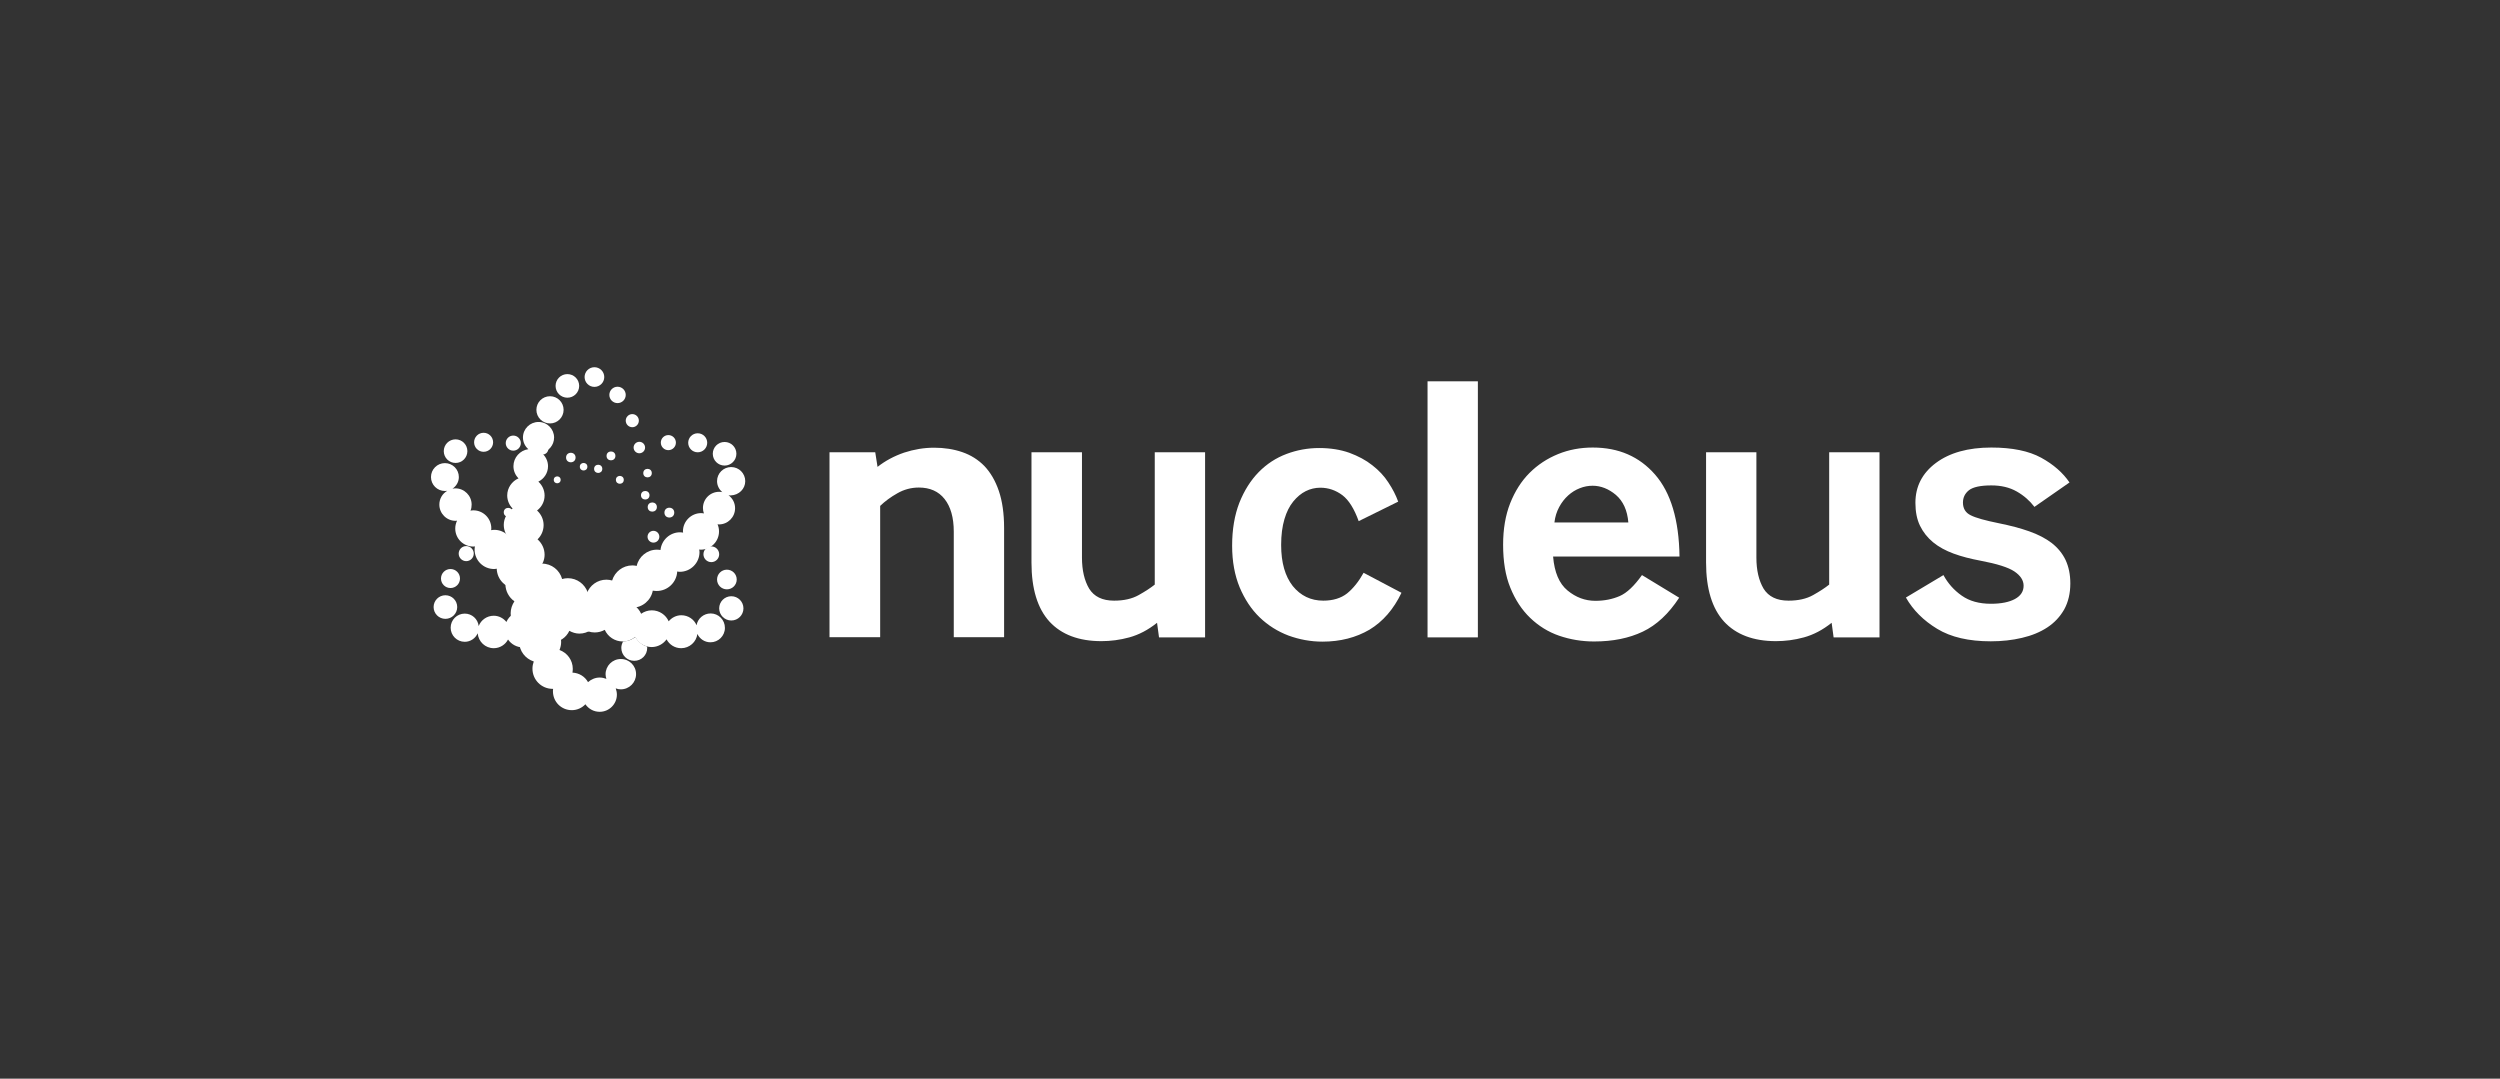 <svg xmlns="http://www.w3.org/2000/svg" width="1525" height="658" viewBox="0 0 1525 658">
  <rect x="0" y="0" width="1525" height="658" fill="#333333" stroke="none"/>
  <g fill="#FFFFFF" fill-rule="evenodd" transform="translate(262 224)">
    <path d="M244 164.8L244 51.9 271.9 51.9 273.3 60.8C278 57.1 283.4 54.2 289.5 52.1 295.6 50.1 301.7 49.1 307.8 49.1 314 49.1 319.8 50 325 51.8 330.2 53.6 334.7 56.4 338.5 60.3 342.2 64.2 345.2 69.3 347.3 75.5 349.4 81.7 350.5 89.2 350.5 98L350.5 164.7 319.8 164.7 319.8 100.3C319.8 91.7 317.9 85.1 314.2 80.4 310.5 75.7 305.2 73.4 298.5 73.4 293.8 73.4 289.4 74.6 285.4 76.9 281.3 79.2 277.8 81.8 274.9 84.6L274.9 164.7 244 164.7 244 164.8zM445 164.8L443.8 155.9C438.3 160.3 432.7 163.2 426.9 164.8 421.1 166.4 415.4 167.1 409.8 167.1 396.1 167.1 385.5 163.1 378.2 155.2 370.9 147.2 367.2 135.2 367.2 119.1L367.2 51.9 398 51.9 398 116.1C398 123.9 399.5 130.2 402.4 135.1 405.4 139.9 410.4 142.4 417.6 142.4 423.5 142.4 428.5 141.3 432.6 139 436.7 136.7 439.9 134.6 442.4 132.6L442.4 51.9 473.1 51.9 473.1 164.8 445 164.8 445 164.8zM592.9 137.6C588.1 147.7 581.5 155.2 573.4 160.1 565.2 164.9 555.6 167.4 544.7 167.4 537.5 167.4 530.6 166.1 524 163.7 517.4 161.2 511.5 157.5 506.4 152.6 501.3 147.7 497.3 141.6 494.2 134.3 491.2 127 489.6 118.6 489.6 108.9 489.6 98.9 491.1 90.2 494 82.7 497 75.2 500.9 69 505.8 64 510.7 59 516.4 55.3 522.8 52.9 529.2 50.5 535.8 49.3 542.7 49.3 549.6 49.3 555.7 50.3 561.1 52.2 566.5 54.2 571.2 56.7 575.1 59.8 579.1 62.9 582.4 66.4 584.9 70.3 587.5 74.2 589.5 78.1 590.9 82L566.8 93.9C564.1 86.4 560.8 81.1 556.9 78.1 552.9 75.1 548.4 73.5 543.4 73.5 540.3 73.5 537.3 74.2 534.5 75.6 531.7 77 529.2 79.1 526.9 81.9 524.6 84.7 522.8 88.3 521.5 92.7 520.2 97.1 519.5 102.3 519.5 108.4 519.5 119.2 521.9 127.5 526.6 133.5 531.4 139.4 537.6 142.4 545.2 142.4 551.1 142.4 556 140.9 559.7 138 563.4 135 566.8 130.8 569.8 125.4L592.9 137.6 592.9 137.6z"/>
    <polygon points="608.8 164.8 608.8 8.6 639.5 8.6 639.5 164.8 608.8 164.8"/>
    <path d="M685.4 115.6C686.2 125.1 689.1 132 694.2 136.2 699.3 140.4 704.9 142.5 711.2 142.5 716.7 142.5 721.6 141.5 726 139.6 730.4 137.7 734.9 133.4 739.6 126.8L762.3 140.6C755.9 150.4 748.5 157.3 740.1 161.3 731.7 165.3 721.8 167.3 710.4 167.3 702.9 167.3 695.8 166.1 689.1 163.8 682.4 161.5 676.5 157.8 671.4 152.9 666.3 148 662.3 141.9 659.3 134.5 656.3 127.2 654.9 118.4 654.9 108.3 654.9 98.8 656.3 90.4 659.2 83 662.1 75.7 666 69.5 671 64.5 676 59.5 681.8 55.7 688.4 53 695 50.3 702.1 49 709.6 49 725.4 49 738 54.5 747.6 65.5 757.2 76.5 762.2 93.2 762.5 115.5L685.4 115.5 685.4 115.6zM731.3 94.8C730.7 87.3 728.1 81.7 723.7 77.9 719.3 74.2 714.5 72.3 709.5 72.3 706.8 72.3 704.2 72.8 701.7 73.8 699.1 74.8 696.7 76.3 694.6 78.2 692.4 80.2 690.6 82.5 689.1 85.3 687.6 88.1 686.6 91.2 686.2 94.7L731.3 94.7 731.3 94.8zM856.5 164.8L855.3 155.9C849.8 160.3 844.2 163.2 838.4 164.8 832.6 166.4 826.9 167.1 821.3 167.1 807.6 167.1 797 163.1 789.7 155.2 782.4 147.2 778.7 135.2 778.7 119.1L778.7 51.9 809.4 51.9 809.4 116.1C809.4 123.9 810.9 130.2 813.8 135.1 816.8 139.9 821.8 142.4 829 142.4 834.9 142.4 839.9 141.3 844 139 848.1 136.7 851.3 134.6 853.8 132.6L853.8 51.9 884.5 51.9 884.5 164.8 856.5 164.8 856.5 164.8zM923.5 126.8C926.2 131.8 929.9 136 934.6 139.3 939.4 142.7 945.3 144.3 952.5 144.3 958.7 144.3 963.6 143.3 967.1 141.4 970.6 139.5 972.4 136.8 972.4 133.3 972.4 130 970.5 127.1 966.8 124.6 963.1 122.1 956.1 119.9 946 118 940.1 116.9 934.6 115.5 929.7 113.7 924.8 111.9 920.6 109.6 917.2 106.8 913.8 104 911.1 100.6 909.2 96.7 907.3 92.8 906.4 88.1 906.4 82.7 906.4 72.7 910.6 64.6 918.9 58.4 927.2 52.2 938.5 49 952.7 49 965.5 49 975.6 51.1 983.1 55.2 990.6 59.3 996.4 64.4 1000.4 70.3L979 85.2C976.2 81.5 972.6 78.3 968.2 75.8 963.8 73.3 958.7 72.1 952.7 72.1 946.1 72.1 941.6 73.1 939.1 75 936.6 77 935.4 79.5 935.4 82.6 935.4 86.2 937 88.8 940.1 90.3 943.2 91.9 949 93.5 957.4 95.2 964.3 96.6 970.4 98.2 975.8 100.1 981.2 102 985.8 104.4 989.5 107.2 993.2 110.1 996.1 113.6 998 117.6 999.9 121.7 1000.9 126.4 1000.9 131.9 1000.9 138 999.6 143.3 997.2 147.7 994.7 152.1 991.3 155.8 986.9 158.7 982.5 161.6 977.4 163.7 971.4 165.1 965.5 166.5 959.1 167.2 952.4 167.2 939 167.2 928.1 164.7 919.7 159.6 911.3 154.5 905 148.2 900.6 140.5L923.5 126.8 923.5 126.8z"/>
    <circle cx="116.1" cy="68.7" r="2.4"/>
    <circle cx="131.6" cy="78.1" r="2.6"/>
    <circle cx="146.3" cy="88.7" r="3"/>
    <circle cx="159.9" cy="100.6" r="3.8"/>
    <circle cx="171.9" cy="114.1" r="4.8"/>
    <circle cx="181.4" cy="129.5" r="6"/>
    <circle cx="184.1" cy="147.1" r="7.4"/>
    <path d="M171.5,150.2 C167.2,150.2 163.6,153.3 162.9,157.4 C161.4,153.8 157.8,151.3 153.6,151.3 C150.5,151.3 147.7,152.8 145.9,155 C144.2,151.1 140.2,148.3 135.6,148.3 C133.2,148.3 130.9,149.1 129.1,150.4 C127.2,146.1 123,143.1 118,143.1 C116.1,143.1 114.2,143.6 112.6,144.4 C110.7,139.8 106.2,136.5 100.9,136.5 C99.4,136.5 97.9,136.8 96.5,137.3 C94.7,132.3 90,128.7 84.4,128.7 C83.2,128.7 82,128.9 80.9,129.2 C79.4,123.8 74.5,119.8 68.6,119.8 C67.7,119.8 66.7,119.9 65.9,120.1 C64.8,114.3 59.7,110 53.6,110 C52.8,110 52.1,110.1 51.4,110.2 C50.9,104 45.8,99.2 39.5,99.2 C38.9,99.2 38.2,99.3 37.6,99.4 C37.6,99 37.7,98.7 37.7,98.3 C37.7,92.2 32.8,87.3 26.7,87.3 C26.1,87.3 25.6,87.4 25,87.5 C25.5,86.4 25.7,85.1 25.7,83.8 C25.7,78.4 21.3,73.9 15.8,73.9 C15.2,73.9 14.6,74 14,74.1 C16.3,72.6 17.9,70 17.9,67 C17.9,62.3 14.1,58.5 9.4,58.5 C4.7,58.5 0.9,62.3 0.9,67 C0.9,71.7 4.7,75.5 9.4,75.5 C9.9,75.5 10.4,75.4 10.8,75.4 C7.9,77.1 6,80.2 6,83.8 C6,89.2 10.4,93.7 15.9,93.7 C16.2,93.7 16.5,93.6 16.8,93.6 C16.1,95.1 15.7,96.7 15.7,98.4 C15.7,104.5 20.6,109.4 26.7,109.4 C27.1,109.4 27.4,109.3 27.7,109.3 C27.6,109.9 27.5,110.6 27.5,111.2 C27.5,117.8 32.8,123.1 39.4,123.1 C39.9,123.1 40.4,123 41,122.9 C41.2,129.7 46.7,135.1 53.5,135.1 C54.3,135.1 55.1,135 55.9,134.9 C56.9,141 62.2,145.6 68.5,145.6 C69.7,145.6 70.9,145.4 72,145.1 C73.5,150.5 78.4,154.5 84.3,154.5 C86,154.5 87.5,154.2 89,153.6 C90.8,158.4 95.4,161.8 100.8,161.8 C103,161.8 105.1,161.2 106.9,160.2 C108.8,164.4 113,167.3 117.9,167.3 C120.8,167.3 123.4,166.2 125.5,164.5 C127.3,168.2 131.1,170.7 135.5,170.7 C139.3,170.7 142.6,168.8 144.6,166 C146.3,169.2 149.6,171.4 153.5,171.4 C158.6,171.4 162.8,167.6 163.4,162.7 C164.8,165.7 167.8,167.8 171.4,167.8 C176.2,167.8 180.2,163.9 180.2,159 C180.2,154.1 176.3,150.2 171.5,150.2 L171.5,150.2 Z"/>
    <circle cx="15.9" cy="51.2" r="7.2"/>
    <circle cx="33" cy="45.8" r="5.8"/>
    <circle cx="51.1" cy="46.3" r="4.6"/>
    <circle cx="68.9" cy="49.7" r="3.6"/>
    <circle cx="86.2" cy="55.1" r="2.9"/>
    <circle cx="102.9" cy="62" r="2.5"/>
    <circle cx="77.9" cy="68.7" r="2.1"/>
    <circle cx="62.5" cy="78" r="2.3"/>
    <circle cx="48" cy="88.5" r="2.7"/>
    <circle cx="22.4" cy="113.7" r="4.6"/>
    <circle cx="12.8" cy="128.9" r="5.8"/>
    <circle cx="9.7" cy="146.3" r="7.2"/>
    <path d="M192.6,69.5 C192.6,64.8 188.8,60.9 184,60.9 C179.3,60.9 175.4,64.7 175.4,69.5 C175.4,72.2 176.7,74.6 178.6,76.2 C178,76.1 177.4,76 176.7,76 C171.2,76 166.8,80.4 166.8,85.9 C166.8,87.1 167,88.2 167.4,89.2 C166.8,89.1 166.3,89 165.7,89 C159.6,89 154.6,94 154.6,100.1 C154.6,100.4 154.7,100.6 154.7,100.9 C154.1,100.8 153.5,100.7 152.8,100.7 C146.6,100.7 141.5,105.5 140.9,111.5 C140.2,111.4 139.4,111.3 138.7,111.3 C132.7,111.3 127.6,115.6 126.4,121.2 C125.5,121 124.6,120.9 123.7,120.9 C117.9,120.9 113,124.8 111.4,130.1 C110.3,129.8 109.1,129.6 107.9,129.6 C102.4,129.6 97.7,133.1 95.9,138.1 C94.5,137.6 93.1,137.3 91.5,137.3 C86.3,137.3 81.8,140.5 79.9,145.1 C78.3,144.3 76.5,143.8 74.5,143.8 C69.6,143.8 65.4,146.8 63.5,151 C61.7,149.7 59.4,148.8 57,148.8 C52.5,148.8 48.6,151.5 46.9,155.4 C45.1,153.1 42.3,151.6 39.2,151.6 C35,151.6 31.4,154.2 30,157.9 C29.5,153.6 25.9,150.3 21.5,150.3 C16.8,150.3 12.9,154.1 12.9,158.9 C12.9,163.6 16.7,167.5 21.5,167.5 C25,167.5 28,165.4 29.4,162.3 C29.8,167.4 34,171.4 39.2,171.4 C43,171.4 46.3,169.2 47.9,166.1 C49.9,169 53.2,170.9 57,170.9 C61.3,170.9 65,168.4 66.8,164.9 C68.9,166.7 71.5,167.8 74.5,167.8 C79.3,167.8 83.4,164.9 85.3,160.8 C87.1,161.8 89.2,162.5 91.4,162.5 C96.7,162.5 101.2,159.2 103.1,154.5 C104.6,155.1 106.2,155.4 107.8,155.4 C113.6,155.4 118.5,151.5 120.1,146.2 C121.2,146.5 122.4,146.7 123.6,146.7 C129.9,146.7 135.1,142.2 136.2,136.3 C137,136.4 137.8,136.5 138.6,136.5 C145.3,136.5 150.8,131.2 151.1,124.6 C151.6,124.7 152.1,124.8 152.7,124.8 C159.3,124.8 164.7,119.4 164.7,112.8 C164.7,112.3 164.6,111.7 164.5,111.2 C164.8,111.2 165.2,111.3 165.5,111.3 C171.6,111.3 176.6,106.3 176.6,100.2 C176.6,98.6 176.3,97.2 175.7,95.8 C176,95.8 176.2,95.9 176.5,95.9 C182,95.9 186.4,91.5 186.4,86 C186.4,82.7 184.8,79.9 182.4,78.1 C182.8,78.2 183.3,78.2 183.8,78.2 C188.8,78 192.6,74.2 192.6,69.5 L192.6,69.5 Z"/>
    <circle cx="180" cy="52.8" r="7.2"/>
    <circle cx="163.6" cy="46.1" r="5.8"/>
    <circle cx="145.7" cy="46" r="4.6"/>
    <circle cx="110.7" cy="54.1" r="2.7"/>
    <circle cx="94" cy="60.7" r="2.3"/>
    <circle cx="128" cy="49" r="3.5"/>
    <circle cx="136.6" cy="103.4" r="3.6"/>
    <circle cx="135.9" cy="85.3" r="2.8"/>
    <circle cx="133" cy="64.6" r="2.6"/>
    <circle cx="123.7" cy="32.6" r="4"/>
    <circle cx="114.7" cy="16.9" r="5"/>
    <circle cx="100.6" cy="6" r="6"/>
    <circle cx="84.1" cy="11.4" r="7.2"/>
    <circle cx="73.5" cy="26" r="8.3"/>
    <path d="M116.7,178 C111.6,178 107.4,182.1 107.4,187.3 C107.4,188.3 107.6,189.2 107.9,190.1 C106.6,189.6 105.2,189.3 103.8,189.3 C101.1,189.3 98.6,190.4 96.7,192.1 C94.8,188.7 91.3,186.5 87.2,186.3 C87.3,185.6 87.4,184.8 87.4,184 C87.4,178.7 84,174.2 79.3,172.5 C79.9,171 80.3,169.3 80.3,167.6 C80.3,162.8 77.6,158.7 73.7,156.5 C74.7,154.6 75.4,152.5 75.4,150.2 C75.4,145.8 73.2,141.9 69.9,139.6 C71.3,137.5 72.1,135.1 72.1,132.4 C72.1,128.3 70.2,124.8 67.2,122.4 C69,120.2 70.2,117.4 70.2,114.4 C70.2,110.6 68.5,107.3 65.9,105 C68.2,102.8 69.6,99.7 69.6,96.3 C69.6,92.7 68,89.6 65.6,87.4 C68.4,85.3 70.2,82 70.2,78.3 C70.2,74.9 68.7,71.9 66.4,69.8 C69.9,68.1 72.3,64.5 72.3,60.4 C72.3,57.1 70.7,54.1 68.3,52.2 C72.7,51.4 76,47.5 76,42.9 C76,37.7 71.8,33.4 66.5,33.4 C61.3,33.4 57,37.6 57,42.9 C57,45.7 58.3,48.3 60.3,50 C55.2,50.7 51.2,55.1 51.2,60.4 C51.2,63.3 52.4,65.9 54.3,67.8 C50.3,69.5 47.4,73.6 47.4,78.2 C47.4,81.3 48.7,84.2 50.7,86.2 C47.5,88.4 45.3,92.1 45.3,96.2 C45.3,99.7 46.8,102.8 49.1,105 C46.5,107.3 44.9,110.6 44.9,114.3 C44.9,118.2 46.7,121.6 49.5,123.9 C47.5,126.2 46.3,129.1 46.3,132.3 C46.3,136.6 48.5,140.5 51.8,142.8 C50.4,144.9 49.5,147.4 49.5,150.1 C49.5,155 52.3,159.3 56.3,161.4 C55.3,163.2 54.7,165.2 54.7,167.4 C54.7,173.1 58.4,177.8 63.6,179.5 C63.1,180.9 62.8,182.3 62.8,183.9 C62.8,190.7 68.3,196.2 75.1,196.2 L75.4,196.2 C75.3,196.7 75.3,197.2 75.3,197.7 C75.3,204.1 80.4,209.2 86.8,209.2 C90.1,209.2 93,207.8 95.1,205.6 C97,208.4 100.2,210.2 103.8,210.2 C109.6,210.2 114.3,205.5 114.3,199.7 C114.3,198.4 114,197.1 113.6,195.9 C114.6,196.3 115.6,196.5 116.7,196.5 C121.8,196.5 126,192.4 126,187.2 C126,182.1 121.9,178 116.7,178 L116.7,178 Z"/>
    <path d="M125.6,164.5 C123.6,166.2 121,167.2 118.1,167.3 C117.4,168.5 117,169.8 117,171.2 C117,175.6 120.5,179.1 124.9,179.1 C129.3,179.1 132.8,175.6 132.8,171.2 C132.8,170.9 132.7,170.6 132.7,170.4 C129.7,169.5 127.1,167.3 125.6,164.5 L125.6,164.5 Z"/>
  </g>
</svg>
